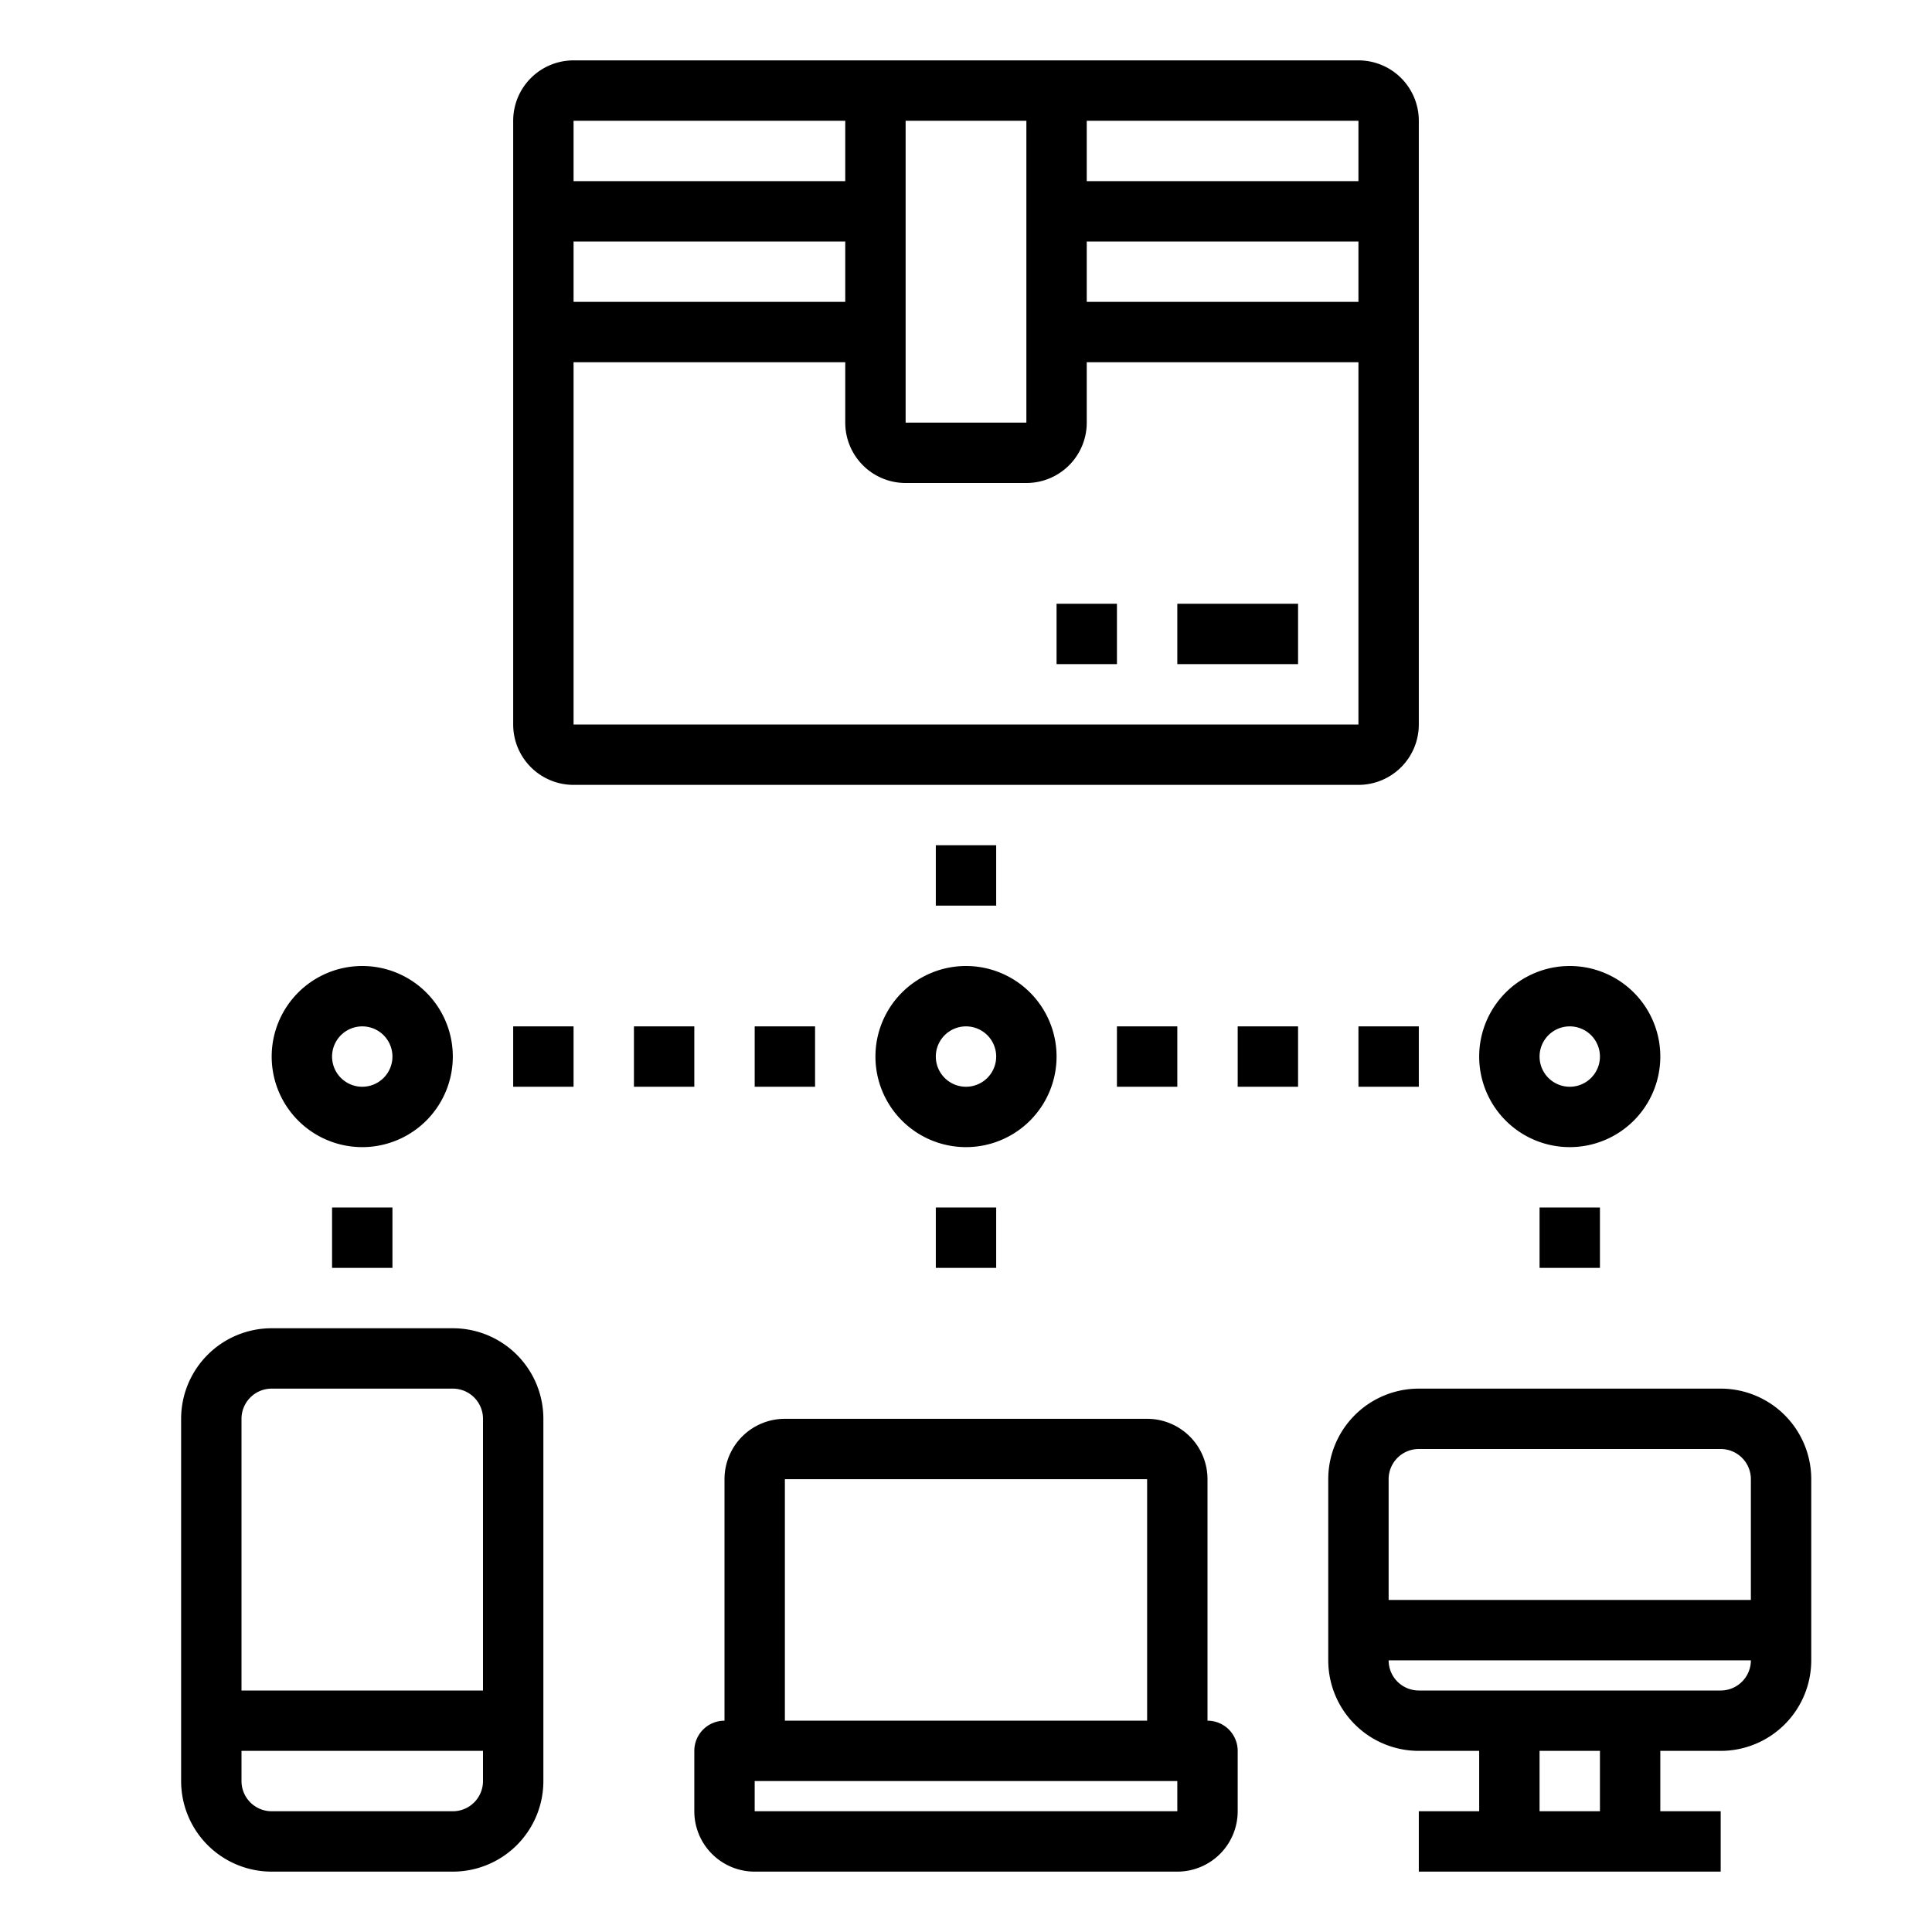 <svg xmlns="http://www.w3.org/2000/svg" viewBox="0 0 64 64" x="0px" y="0px"><g><path d="M12,38a3,3,0,1,0-3-3A3,3,0,0,0,12,38Zm0-4a1,1,0,1,1-1,1A1,1,0,0,1,12,34Z"></path><path d="M35,35a3,3,0,1,0-3,3A3,3,0,0,0,35,35Zm-3,1a1,1,0,1,1,1-1A1,1,0,0,1,32,36Z"></path><path d="M52,38a3,3,0,1,0-3-3A3,3,0,0,0,52,38Zm0-4a1,1,0,1,1-1,1A1,1,0,0,1,52,34Z"></path><rect x="41" y="34" width="2" height="2"></rect><rect x="45" y="34" width="2" height="2"></rect><rect x="37" y="34" width="2" height="2"></rect><rect x="25" y="34" width="2" height="2"></rect><rect x="21" y="34" width="2" height="2"></rect><rect x="17" y="34" width="2" height="2"></rect><path d="M15,44H9a3,3,0,0,0-3,3V59a3,3,0,0,0,3,3h6a3,3,0,0,0,3-3V47A3,3,0,0,0,15,44ZM9,46h6a1,1,0,0,1,1,1v9H8V47A1,1,0,0,1,9,46Zm6,14H9a1,1,0,0,1-1-1V58h8v1A1,1,0,0,1,15,60Z"></path><path d="M57,46H47a3,3,0,0,0-3,3v6a3,3,0,0,0,3,3h2v2H47v2H57V60H55V58h2a3,3,0,0,0,3-3V49A3,3,0,0,0,57,46ZM47,48H57a1,1,0,0,1,1,1v4H46V49A1,1,0,0,1,47,48Zm6,12H51V58h2Zm4-4H47a1,1,0,0,1-1-1H58A1,1,0,0,1,57,56Z"></path><path d="M40,57V49a2,2,0,0,0-2-2H26a2,2,0,0,0-2,2v8a1,1,0,0,0-1,1v2a2,2,0,0,0,2,2H39a2,2,0,0,0,2-2V58A1,1,0,0,0,40,57ZM26,49H38v8H26ZM39,60H25V59H39Z"></path><rect x="11" y="40" width="2" height="2"></rect><rect x="31" y="40" width="2" height="2"></rect><rect x="31" y="28" width="2" height="2"></rect><rect x="51" y="40" width="2" height="2"></rect><path d="M47,24V4a2,2,0,0,0-2-2H19a2,2,0,0,0-2,2V24a2,2,0,0,0,2,2H45A2,2,0,0,0,47,24ZM36,8h9v2H36Zm9-2H36V4h9ZM34,4l0,10H30V4Zm-6,6H19V8h9Zm0-6V6H19V4Zm-9,8h9v2a2,2,0,0,0,2,2h4a2,2,0,0,0,2-2V12h9V24H19Z"></path><rect x="39" y="20" width="4" height="2"></rect><rect x="35" y="20" width="2" height="2"></rect></g></svg>
